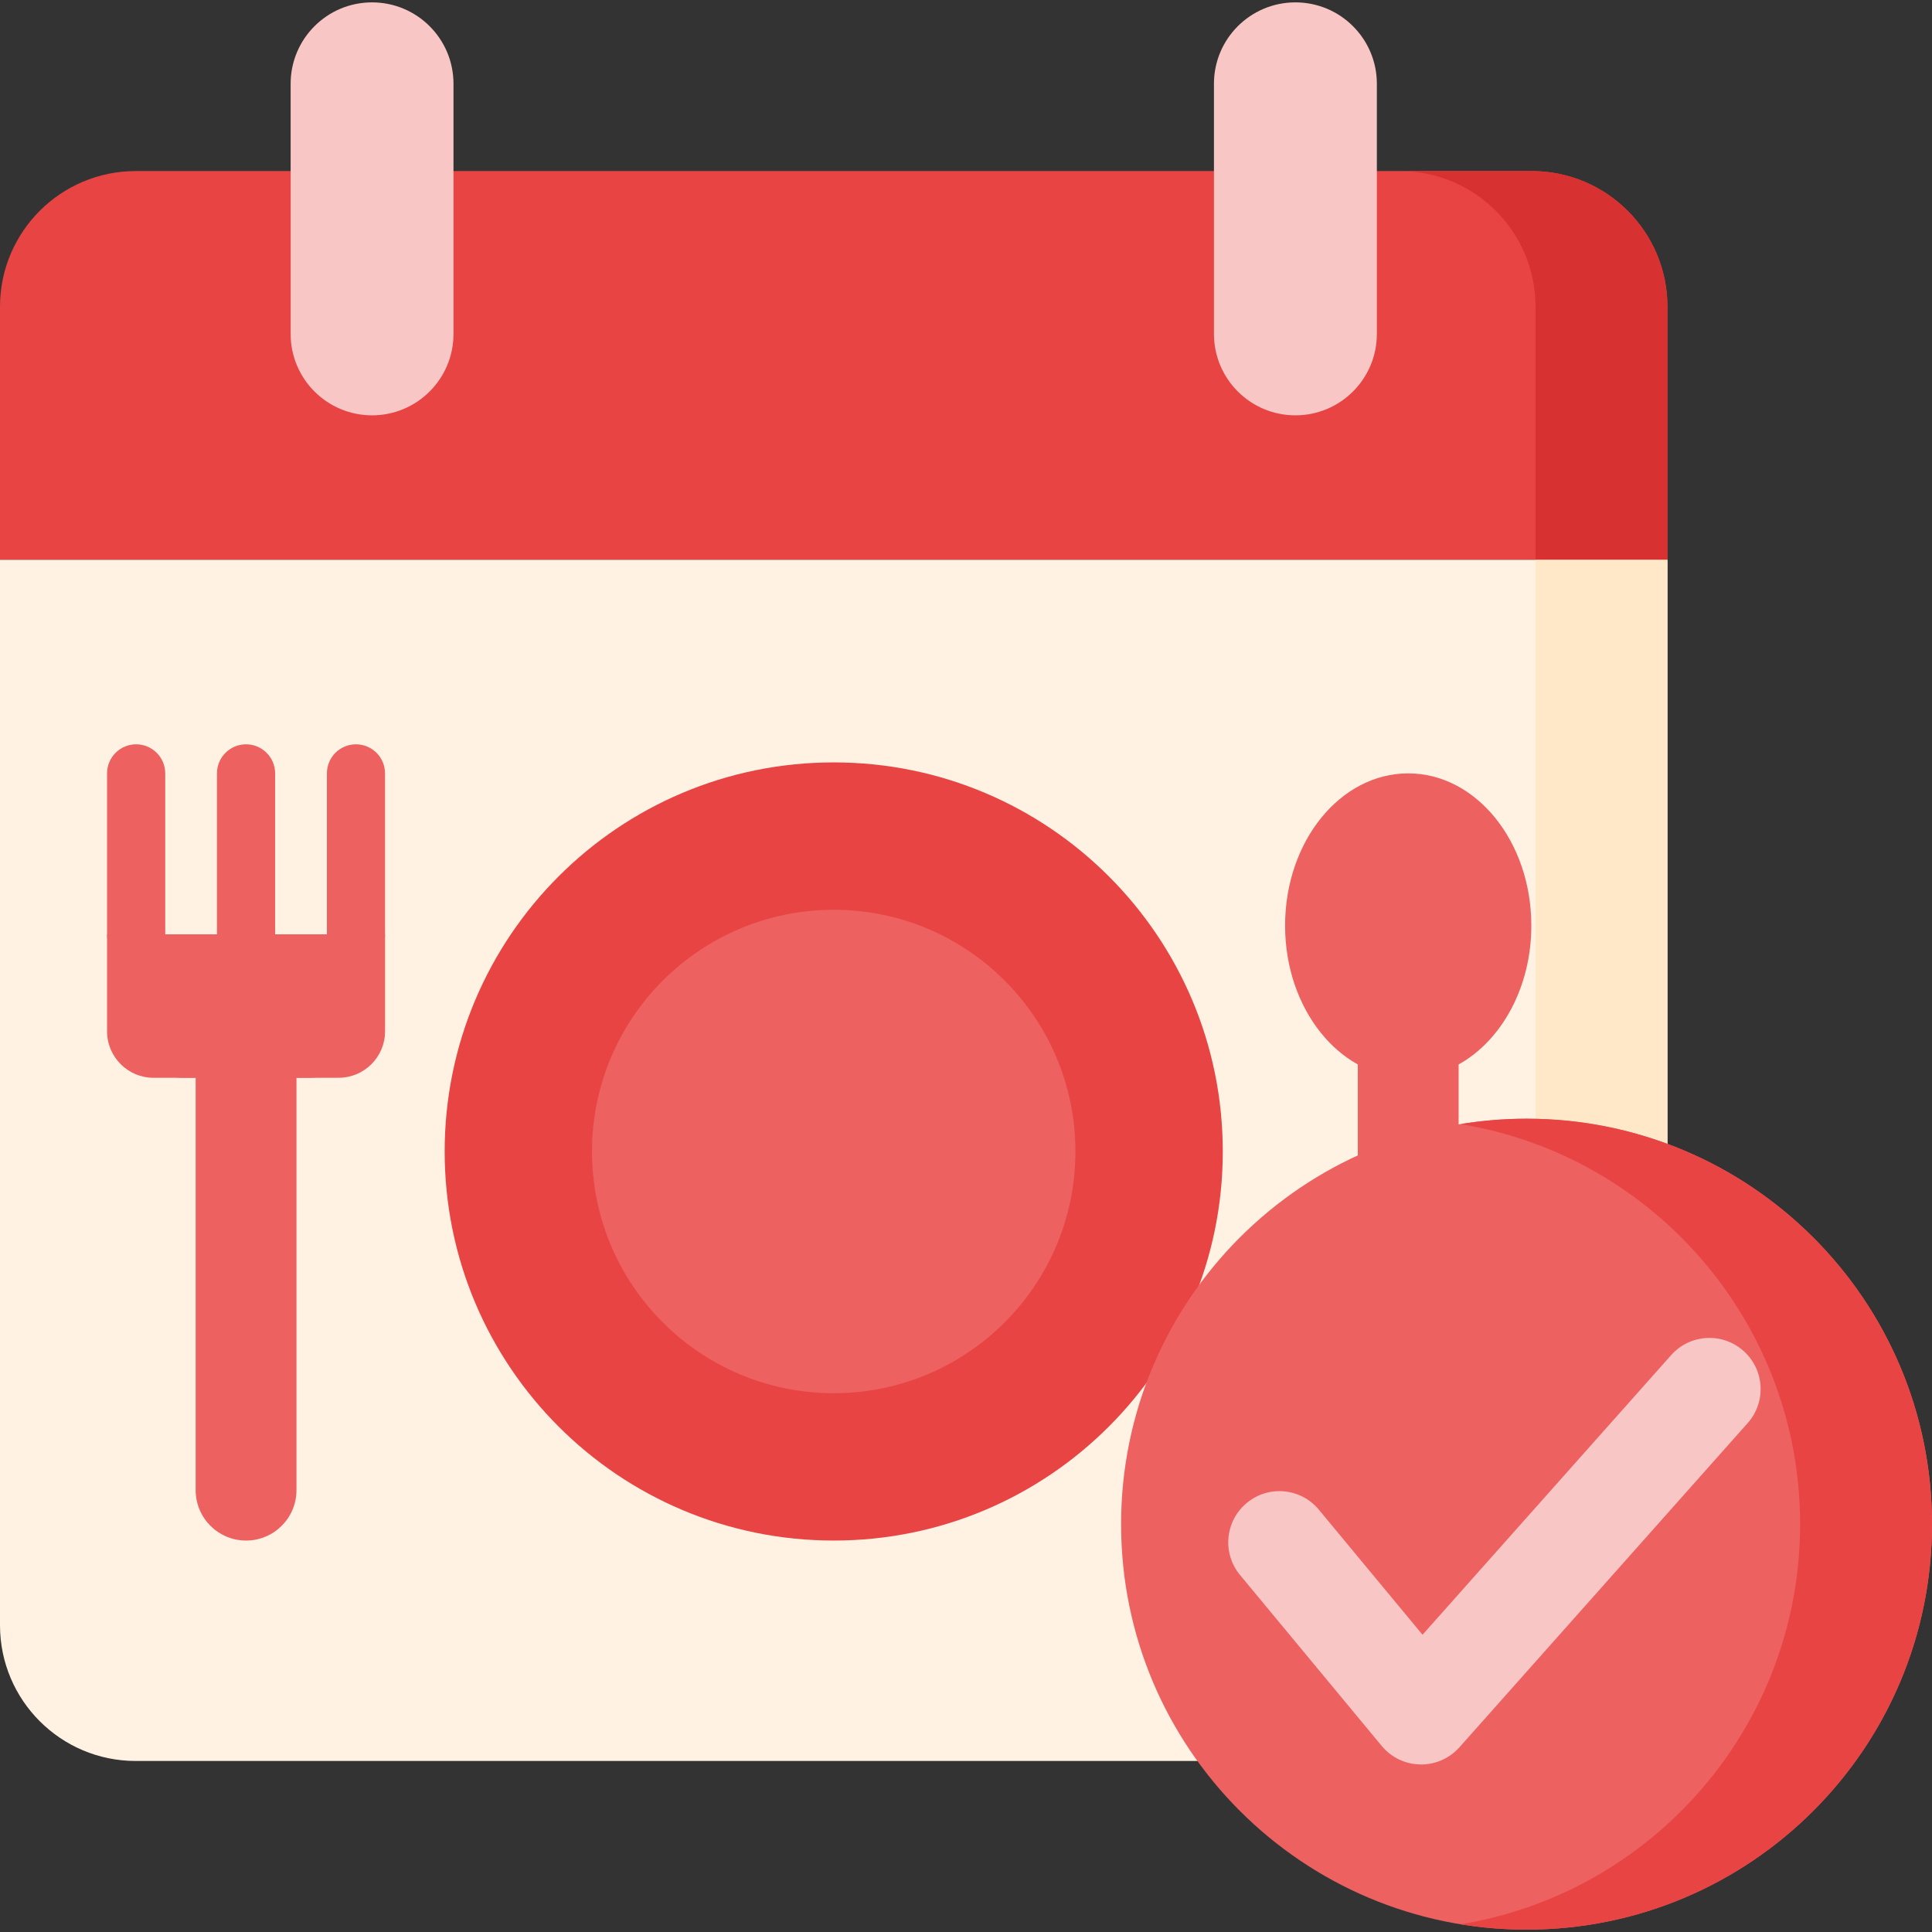 <svg width="44" height="44" viewBox="0 0 44 44" fill="none" xmlns="http://www.w3.org/2000/svg">
<rect x="0" y="0" width="44" height="44" fill="#333333" stroke="none"/>
<g id="fi_3480391" clip-path="url(#clip0_696_3416)">
<g id="Group">
<g id="Group_2">
<path id="Vector" d="M37.975 12.749H0V6.987C0 5.279 1.384 3.896 3.091 3.896H34.884C36.591 3.896 37.975 5.279 37.975 6.987V12.749Z" fill="#E94444"/>
<path id="Vector_2" d="M37.975 12.749H0V37.014C0 38.721 1.384 40.105 3.091 40.105H34.884C36.591 40.105 37.975 38.721 37.975 37.014V12.749Z" fill="#FFF2E2"/>
<path id="Vector_3" d="M18.988 35.085C23.881 35.085 27.848 31.118 27.848 26.224C27.848 21.331 23.881 17.363 18.988 17.363C14.094 17.363 10.127 21.331 10.127 26.224C10.127 31.118 14.094 35.085 18.988 35.085Z" fill="#E94444"/>
<path id="Vector_4" d="M18.988 31.729C22.028 31.729 24.492 29.265 24.492 26.224C24.492 23.184 22.028 20.72 18.988 20.72C15.947 20.72 13.483 23.184 13.483 26.224C13.483 29.265 15.947 31.729 18.988 31.729Z" fill="#EE6161"/>
<g id="Group_3">
<g id="Group_4">
<path id="Vector_5" d="M3.1 21.941C2.734 21.941 2.438 21.644 2.438 21.279V17.613C2.438 17.248 2.735 16.951 3.1 16.951C3.466 16.951 3.763 17.248 3.763 17.613V21.279C3.763 21.644 3.466 21.941 3.1 21.941Z" fill="#EE6161"/>
</g>
<g id="Group_5">
<path id="Vector_6" d="M5.604 21.941C5.238 21.941 4.941 21.644 4.941 21.279V17.613C4.941 17.248 5.238 16.951 5.604 16.951C5.969 16.951 6.266 17.248 6.266 17.613V21.279C6.266 21.644 5.97 21.941 5.604 21.941Z" fill="#EE6161"/>
</g>
<g id="Group_6">
<path id="Vector_7" d="M8.107 21.941C7.741 21.941 7.445 21.644 7.445 21.279V17.613C7.445 17.248 7.741 16.951 8.107 16.951C8.473 16.951 8.769 17.248 8.769 17.613V21.279C8.77 21.644 8.473 21.941 8.107 21.941Z" fill="#EE6161"/>
</g>
<g id="Group_7">
<path id="Vector_8" d="M3.1 21.279V23.486C3.1 24.072 3.575 24.546 4.16 24.546H4.456V33.937C4.456 34.571 4.97 35.085 5.604 35.085C6.238 35.085 6.752 34.571 6.752 33.937V24.546H7.047C7.633 24.546 8.107 24.072 8.107 23.486V21.278L3.1 21.279Z" fill="#EE6161"/>
<path id="Vector_9" d="M7.71 24.546H3.498C2.912 24.546 2.438 24.072 2.438 23.486V21.279H8.77V23.486C8.77 24.072 8.295 24.546 7.71 24.546Z" fill="#EE6161"/>
</g>
</g>
<path id="Vector_10" d="M34.875 21.08C34.875 19.165 33.619 17.613 32.071 17.613C30.522 17.613 29.267 19.165 29.267 21.08C29.267 22.03 29.576 22.89 30.077 23.516C30.319 23.818 30.605 24.066 30.923 24.242V33.937C30.923 34.571 31.437 35.085 32.071 35.085C32.705 35.085 33.219 34.571 33.219 33.937V24.242C34.195 23.7 34.875 22.488 34.875 21.08Z" fill="#EE6161"/>
<g id="Group_8">
<path id="Vector_11" d="M29.502 9.459C28.477 9.459 27.647 8.629 27.647 7.605V1.908C27.647 0.884 28.477 0.054 29.502 0.054C30.526 0.054 31.357 0.884 31.357 1.908V7.605C31.357 8.629 30.526 9.459 29.502 9.459Z" fill="#F9C6C6"/>
<path id="Vector_12" d="M8.473 9.459C7.449 9.459 6.619 8.629 6.619 7.605V1.908C6.619 0.884 7.449 0.054 8.473 0.054C9.498 0.054 10.328 0.884 10.328 1.908V7.605C10.328 8.629 9.498 9.459 8.473 9.459Z" fill="#F9C6C6"/>
</g>
<path id="Vector_13" d="M34.884 3.896H31.88C33.587 3.896 34.971 5.279 34.971 6.987V12.749H37.975V6.987C37.975 5.279 36.591 3.896 34.884 3.896Z" fill="#D83131"/>
<path id="Vector_14" d="M34.971 12.749V37.014C34.971 38.721 33.587 40.105 31.88 40.105H34.884C36.591 40.105 37.975 38.721 37.975 37.014V12.749H34.971Z" fill="#FEE8C7"/>
</g>
<path id="Vector_15" d="M34.766 43.946C39.866 43.946 44 39.812 44 34.712C44 29.613 39.866 25.478 34.766 25.478C29.666 25.478 25.532 29.613 25.532 34.712C25.532 39.812 29.666 43.946 34.766 43.946Z" fill="#EE6161"/>
<path id="Vector_16" d="M34.766 25.478C34.255 25.478 33.753 25.521 33.264 25.601C37.649 26.318 40.996 30.124 40.996 34.712C40.996 39.3 37.65 43.106 33.264 43.824C33.753 43.904 34.255 43.946 34.766 43.946C39.866 43.946 44 39.812 44 34.712C44 29.613 39.866 25.478 34.766 25.478Z" fill="#E94444"/>
<g id="Group_9">
<path id="Vector_17" d="M32.366 40.185C32.359 40.185 32.352 40.185 32.346 40.184C32.006 40.179 31.685 40.025 31.468 39.763L28.241 35.87C27.83 35.374 27.899 34.639 28.395 34.228C28.89 33.817 29.625 33.886 30.036 34.382L32.397 37.23L38.06 30.861C38.488 30.38 39.224 30.337 39.706 30.765C40.187 31.192 40.23 31.929 39.802 32.41L33.237 39.794C33.016 40.042 32.698 40.185 32.366 40.185Z" fill="#F9C6C6"/>
</g>
</g>
</g>
<defs>
<clipPath id="clip0_696_3416">
<rect width="44" height="44" fill="white"/>
</clipPath>
</defs>
</svg>
